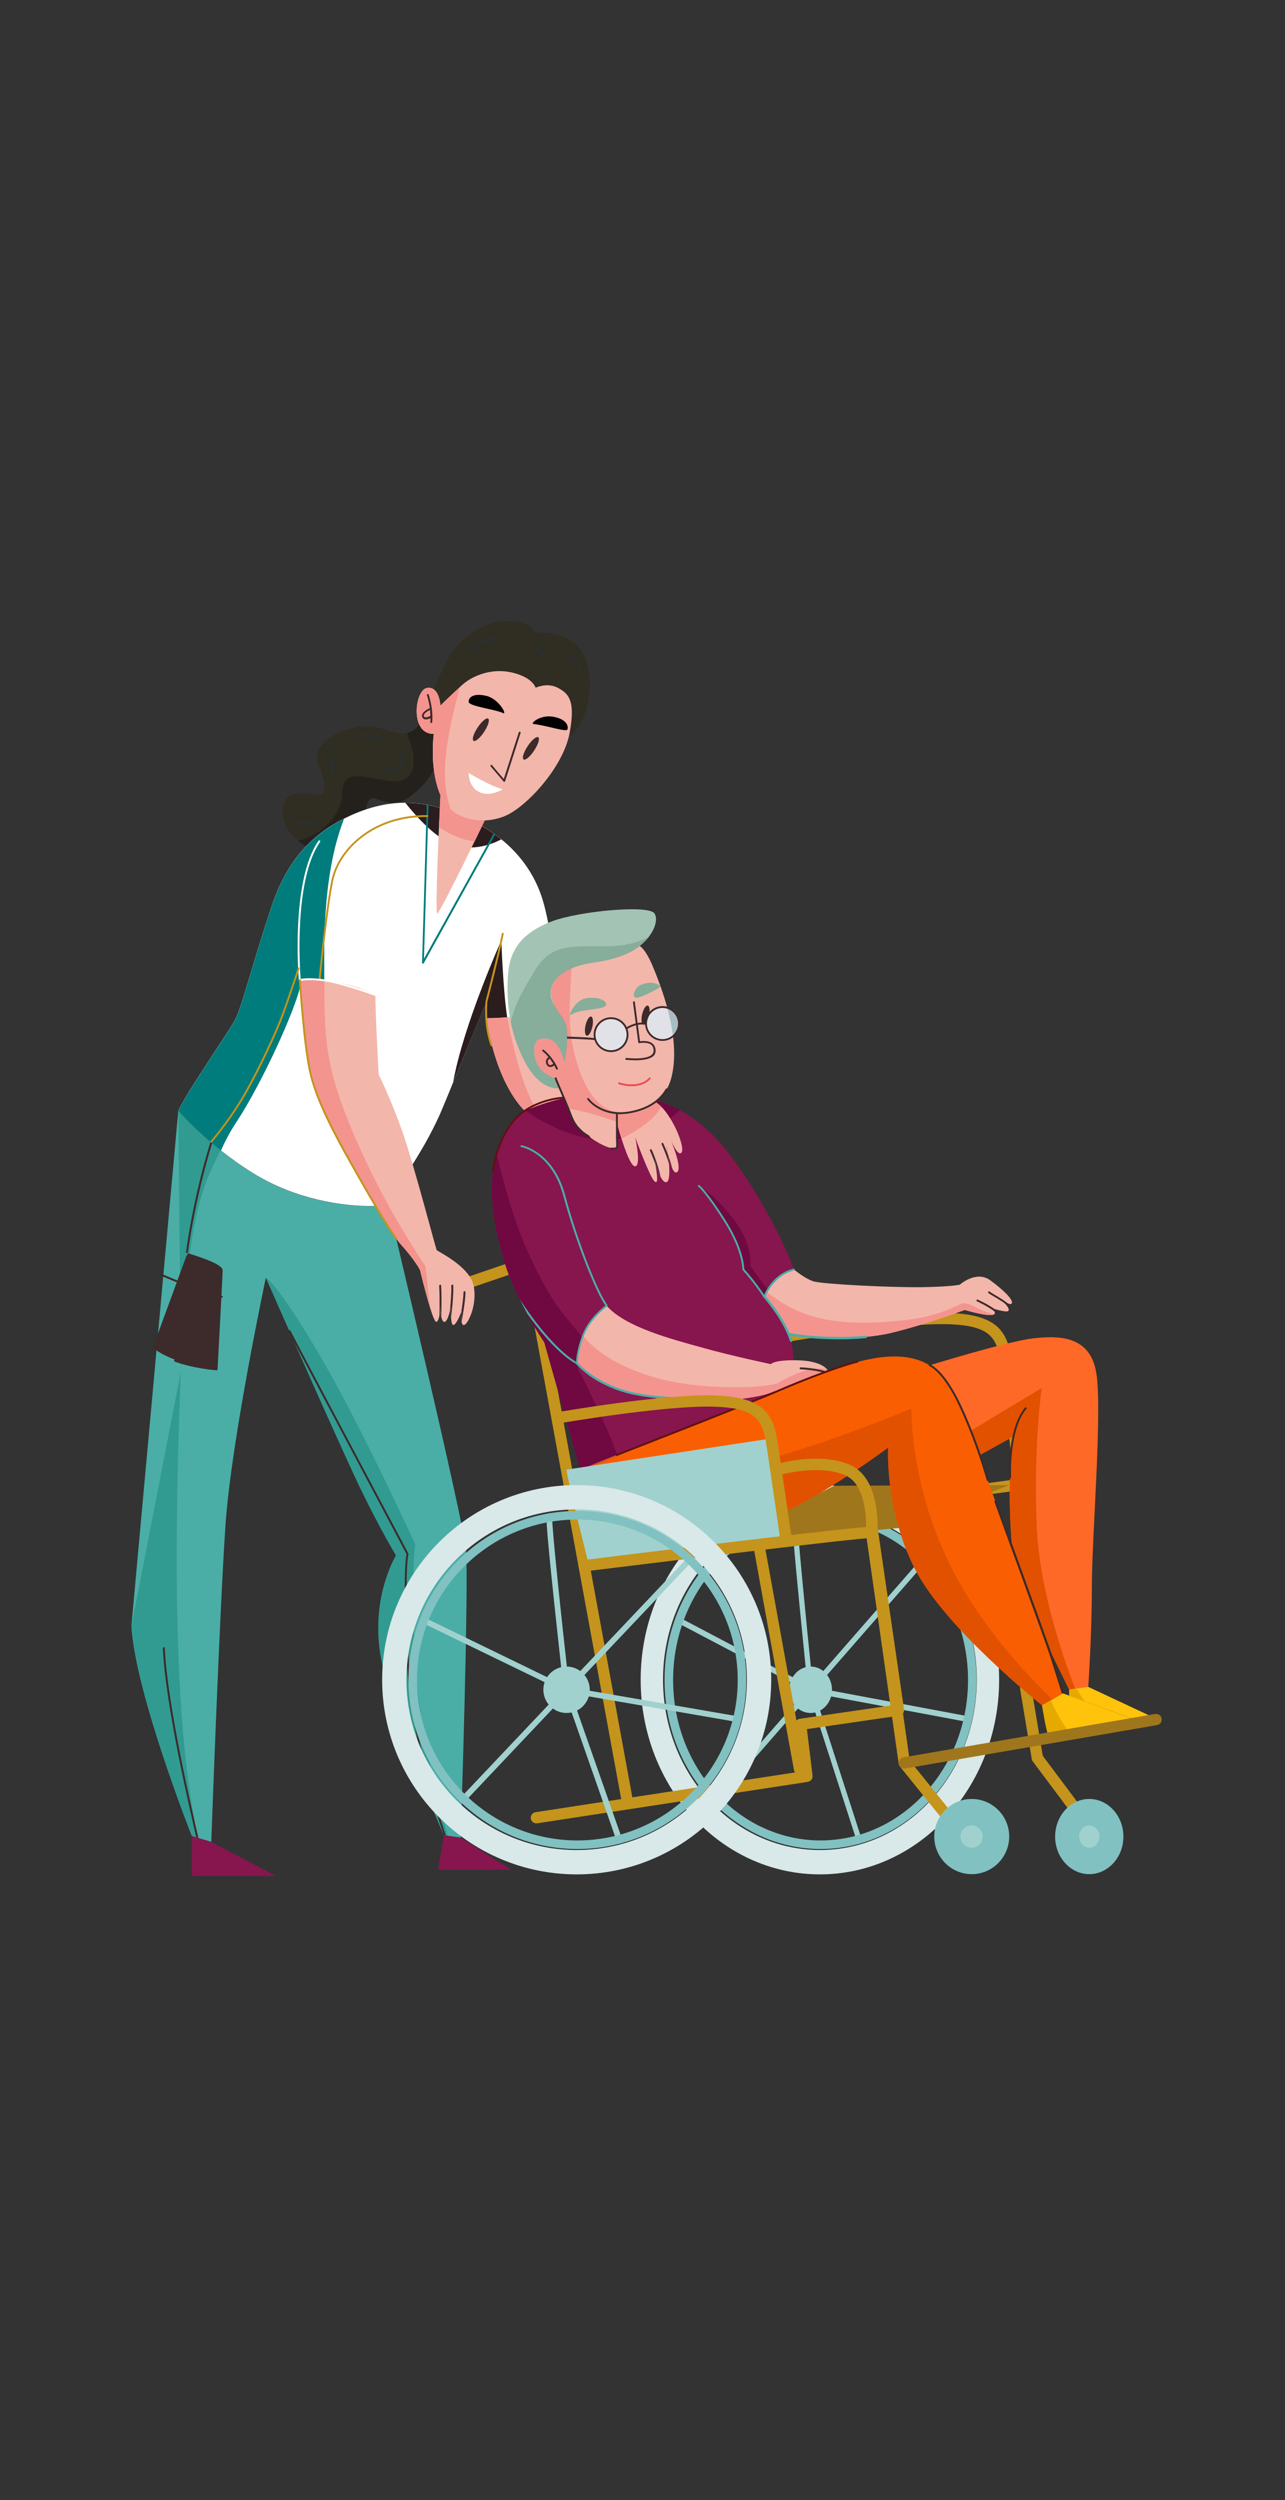 <?xml version="1.0" encoding="utf-8"?>
<!-- Generator: Adobe Illustrator 24.1.2, SVG Export Plug-In . SVG Version: 6.00 Build 0)  -->
<svg version="1.1" id="Lager_1" xmlns="http://www.w3.org/2000/svg" xmlns:xlink="http://www.w3.org/1999/xlink" x="0px" y="0px"
	 viewBox="0 0 288 560" style="enable-background:new 0 0 288 560;" xml:space="preserve">
<rect x="0" y="0" width="288" height="560" fill="#333333" stroke="none"/>
<style type="text/css">
	.st0{fill:none;}
	.st1{fill:#A1D1CE;}
	.st2{fill:#D9E8E8;}
	.st3{fill:#81C1C1;}
	.st4{fill:#C4941C;}
	.st5{fill:#9F761C;}
	.st6{fill:#F95F02;}
	.st7{fill:#87154E;}
	.st8{fill:#700841;}
	.st9{fill:#4AAEA7;}
	.st10{fill:#319B91;}
	.st11{fill:#302D22;}
	.st12{opacity:0.8;fill:#211F1C;enable-background:new    ;}
	.st13{fill:#FFFFFF;}
	.st14{fill:#2B1C1E;}
	.st15{fill:#007C7C;}
	.st16{fill:#FF6927;}
	.st17{fill:#E25100;}
	.st18{opacity:0.8;fill:#302D22;enable-background:new    ;}
	.st19{fill:#F3B6AB;}
	.st20{fill:#F4948E;}
	.st21{fill:#591712;}
	.st22{fill:#A3C4B5;}
	.st23{fill:#87AD9B;}
	.st24{fill:#3D2A2B;}
	.st25{fill:#EA4E4E;}
	.st26{fill:#601111;}
	.st27{opacity:0.71;fill:#D7F3FF;enable-background:new    ;}
	.st28{fill:#FEC30A;}
	.st29{fill:#E5A900;}
	.st30{fill:#263238;}
</style>
<polyline class="st0" points="29.37,139.08 260.37,139.08 260.37,420.22 29.37,420.22 "/>
<path class="st1" d="M181.68,379.14c-0.06,0-0.12,0-0.19-0.02c-0.21-0.08-0.37-0.29-0.39-0.54c-0.02-0.1-1.01-9.74-1.94-19.29
	c-1.92-19.68-1.73-19.85-1.36-20.16c0.25-0.23,0.62-0.17,0.83,0.1c0.12,0.19,0.17,0.41,0.08,0.62c-0.14,1.73,1.9,22.63,3.4,37.22
	l24.57-28.14c0.23-0.25,0.6-0.27,0.83-0.02c0.23,0.25,0.25,0.64,0.02,0.91l-25.44,29.13C181.99,379.07,181.85,379.14,181.68,379.14z
	"/>
<path class="st1" d="M192.63,412.97c-0.25,0-0.47-0.16-0.56-0.43l-10.93-33.84c-0.06-0.21-0.02-0.45,0.1-0.62
	c0.12-0.17,0.35-0.25,0.56-0.23l34.83,6.52c0.33,0.06,0.54,0.39,0.47,0.74c-0.06,0.35-0.35,0.58-0.68,0.52l-33.86-6.33l10.61,32.81
	c0.1,0.33-0.06,0.7-0.35,0.8C192.76,412.95,192.7,412.97,192.63,412.97z"/>
<path class="st1" d="M160.37,403.59c-0.14,0-0.29-0.06-0.41-0.19c-0.23-0.25-0.25-0.64-0.02-0.91l20.76-23.81l-28.78-15.14
	c-0.29-0.14-0.41-0.54-0.27-0.85c0.15-0.31,0.5-0.45,0.79-0.29l29.5,15.54c0.16,0.08,0.29,0.27,0.33,0.45
	c0.04,0.21-0.02,0.41-0.15,0.56L160.8,403.4C160.68,403.52,160.53,403.59,160.37,403.59z"/>
<path class="st1" d="M176.89,378.5c0-2.87,2.15-5.2,4.79-5.2c2.64,0,4.79,2.33,4.79,5.2c0,2.87-2.15,5.2-4.79,5.2
	C179.04,383.7,176.89,381.39,176.89,378.5z"/>
<path class="st2" d="M183.76,332.65c-22.18,0-40.17,19.52-40.17,43.6s17.99,43.6,40.17,43.6c22.2,0,40.17-19.52,40.17-43.6
	C223.96,352.17,205.96,332.65,183.76,332.65z M183.76,414.4c-19.42,0-35.16-17.08-35.16-38.15c0-21.07,15.74-38.15,35.16-38.15
	s35.16,17.08,35.16,38.15C218.92,397.33,203.18,414.4,183.76,414.4z"/>
<path class="st3" d="M183.91,414.17c-19.27,0-34.97-16.98-34.97-37.86c0-20.88,15.68-37.86,34.97-37.86
	c19.27,0,34.95,16.98,34.95,37.86C218.86,397.19,203.18,414.17,183.91,414.17z M183.91,340.37c-18.22,0-33.05,16.13-33.05,35.94
	c0,19.83,14.84,35.94,33.05,35.94c18.22,0,33.05-16.13,33.05-35.94C216.94,356.5,202.13,340.37,183.91,340.37z"/>
<path class="st4" d="M179.21,397.54c-0.6,0-1.13-0.43-1.26-1.05l-22.18-122.25l-14.07,4.81c-0.66,0.23-1.38-0.12-1.61-0.8
	c-0.23-0.66,0.12-1.38,0.78-1.61l15.47-5.28c0.35-0.12,0.74-0.08,1.05,0.1c0.31,0.19,0.54,0.52,0.6,0.87l22.45,123.71
	c0.12,0.7-0.33,1.36-1.03,1.49C179.37,397.52,179.29,397.54,179.21,397.54z"/>
<path class="st4" d="M228.44,332.8c-0.64,0-1.2-0.5-1.26-1.16c-0.02-0.21-1.94-19.72-2.83-25.79c-0.87-5.88-1.79-8.98-12.13-9.24
	c-11.02-0.27-34.44,3.74-34.66,3.78c-0.7,0.12-1.36-0.35-1.47-1.03c-0.12-0.7,0.35-1.36,1.03-1.46c0.97-0.16,23.91-4.11,35.18-3.82
	c12.07,0.31,13.6,4.73,14.59,11.41c0.89,6.13,2.76,25.11,2.85,25.92c0.06,0.7-0.43,1.32-1.13,1.4
	C228.52,332.8,228.48,332.8,228.44,332.8z"/>
<path class="st4" d="M169.24,341.83c-0.64,0-1.18-0.45-1.26-1.09c-0.1-0.7,0.39-1.34,1.09-1.44l64.46-8.73
	c0.7-0.1,1.34,0.39,1.42,1.09c0.1,0.7-0.39,1.34-1.09,1.42l-64.46,8.73C169.35,341.83,169.3,341.83,169.24,341.83z"/>
<path class="st5" d="M176.13,344.62l25.34-2.37l24.68-9.59l-39.16,0.14l-11.74,5.84L176.13,344.62z"/>
<path class="st4" d="M140.67,405.05c-0.6,0-1.14-0.43-1.26-1.05l-21.95-119.61l-14.07,4.81c-0.66,0.23-1.38-0.12-1.61-0.8
	c-0.23-0.66,0.12-1.38,0.8-1.61l15.47-5.28c0.35-0.12,0.74-0.08,1.05,0.1c0.31,0.19,0.54,0.49,0.6,0.87l22.2,121.07
	c0.12,0.68-0.33,1.36-1.03,1.49C140.81,405.05,140.73,405.05,140.67,405.05z"/>
<path class="st4" d="M196.64,341.79c-0.1-0.7-0.76-1.18-1.44-1.07c-0.7,0.1-1.18,0.74-1.07,1.44l5.8,39.82L179.25,385
	c-0.68,0.1-1.18,0.72-1.07,1.42l1.26,10.4l-59.4,9.1c-0.7,0.1-1.18,0.76-1.07,1.44c0.1,0.64,0.64,1.07,1.26,1.07
	c0.06,0,0.12,0,0.19-0.02l60.62-9.28c0.68-0.1,1.16-0.72,1.07-1.42l-1.26-10.4l20.69-3.01c0.7-0.1,1.18-0.74,1.07-1.44
	L196.64,341.79z"/>
<path class="st6" d="M238.22,379.3l-2.37,1.36l-2.29,1.32c0,0-21.75-17.23-28.53-30.64c-6.77-13.41-5.96-27.11-5.96-27.11
	s-14.24,10.73-25.67,15.54c-11.43,4.81-27.54,7.9-35.12,3.12c-1.03-0.66-1.92-1.36-2.7-2.12c-5.03-4.91-5.51-11.55-5.51-11.55
	s4.58-1.42,17.46-6.95c3.88-1.55,8.09-3.22,12.26-4.87c6.07-2.41,12.07-4.79,16.86-6.68c4.15-1.63,7.39-2.91,9.02-3.51
	c7.39-2.79,16.51-5.24,22.74-1.34c0.5,0.31,0.99,0.66,1.44,1.05c4.04,3.51,6.54,10.27,9.62,19.15c1.65,4.75,3.47,10.09,5.78,15.87
	c0.54,1.32,1.05,2.66,1.59,4.04c0.89,3.47,7.94,22.51,7.98,22.61C236.88,374.89,238.22,379.3,238.22,379.3z"/>
<path class="st7" d="M176.92,299.04c1.63,4.62,0.74,11.12,0.74,11.12l-1.03,0.49c-4.79,1.9-10.77,4.27-16.86,6.69
	c-3.18,1.16-7.26,2.72-12.26,4.87c-3.4,1.34-6.54,2.6-9.2,3.67c-4.99,1.98-8.27,3.3-8.27,3.3l-8.05-28.51c0,0-6.5-9.47-9.18-18.77
	c-2.27-7.9-3.63-16.11-1.51-23.42c0.37-1.3,0.87-2.58,1.51-3.84c1.4-2.83,3.09-4.66,4.89-5.92c3.4-2.37,7.16-2.56,10.05-3.01
	c10.87-1.69,18.65-0.23,24.61,2.97c7.04,3.78,11.53,9.94,15.5,16.16c7.39,11.45,10.07,19.54,10.07,19.54
	c-2.85,0.43-4.79,2.89-5.78,4.56c-0.45,0.74-0.72,1.32-0.78,1.51c-0.02,0.04-0.02,0.06-0.02,0.06s0.37,0.54,1.15,1.65
	c0.72,1.03,1.82,2.58,3.32,4.68C176.28,297.45,176.65,298.22,176.92,299.04z"/>
<path class="st8" d="M152.39,248.64c-2.37,2.31-6.62,5.38-13.1,6.44c-9.39,1.55-18.73-4.25-21.58-6.4c3.4-2.37,7.16-2.56,10.05-3.01
	C138.64,243.99,146.42,245.46,152.39,248.64z"/>
<path class="st8" d="M138.31,325.88c-4.99,1.98-8.27,3.3-8.27,3.3l-8.05-28.51c0,0-1.75-2.56-3.82-6.33
	c-0.56-1.01-1.13-2.11-1.69-3.26c-1.38-2.83-2.74-6.02-3.65-9.18c-2.27-7.9-3.63-16.11-1.51-23.42c1.32,5.67,3.8,15.08,7.26,22.59
	c5.26,11.39,7.78,13.27,11.76,18.28c0.04,0.06,0.1,0.12,0.14,0.18c0,0-0.35,0.99-0.78,2.56c-0.37,1.36-0.33,2.97-0.31,3.4
	c0,0.06,0,0.1,0,0.1l0.27,1.45c0,0,0.5,0.14,5.69,11.66C136.72,321.57,137.65,323.94,138.31,325.88z"/>
<path class="st8" d="M172.13,288.93c-0.45,0.74-0.72,1.32-0.78,1.51l-4.73-6.07c-1.28-8.52-9.18-17.93-9.18-17.93
	s1.69,0.17,6.54,6.11c4.85,5.94,4.19,11,4.19,11C169.57,285.61,171.08,287.57,172.13,288.93z"/>
<path class="st9" d="M39.96,248.84c0,0,2.68,3.11,7.22,6.99c0.12,0.08,0.23,0.19,0.35,0.29c0.62,0.52,1.26,1.03,1.94,1.57
	c2.19,1.75,4.68,3.55,7.45,5.24c10.17,6.23,22.04,7.74,29.09,7.12c0,0,0.29-0.37,0.8-1.03c0,0,16.86,70.71,17.6,77.85
	c0.74,7.16-1.16,64.76-1.16,64.76l-2.95-0.43l-0.37-0.06l-0.43-0.06c0,0-0.04-0.1-0.12-0.29c0,0,0-0.02-0.02-0.02
	c-1.38-3.14-12.4-28.72-14.17-40.73c-1.88-12.79,3.59-21.64,3.59-21.64s-3.38-5.47-8.11-15.25c-2.7-5.65-9.31-20.39-14.4-31.86
	v-0.02c-0.5-1.13-0.99-2.23-1.46-3.28c-2.95-6.66-5.14-11.62-5.22-11.82c0,0-7.72,36.25-9.04,55.27c-1.32,19-3.2,71.16-3.2,71.16
	l-2.87-0.87l-0.04-0.02L44,411.59l-0.99-0.31c0,0-12.63-31.82-13.56-47.06"/>
<path class="st10" d="M40.54,307.19c-1.4,35.14-1.98,78.71,3.9,104.5l-1.42-0.43c0,0-12.63-31.82-13.56-47.06"/>
<path class="st10" d="M39.96,248.82c0,0,3.61,4.19,9.49,8.85c-4.13,8.15-7.55,15.02-8.91,49.52"/>
<path class="st10" d="M100.33,411.2l-0.83-0.12c0,0-12.42-28.25-14.32-41.04c-1.88-12.79,3.59-21.64,3.59-21.64
	s-3.38-5.47-8.11-15.25c-4.66-9.72-20.84-46.4-21.09-46.98c0.16,0.08,2.74,1.55,11.86,17c9.41,15.97,21.64,42.77,21.64,42.77
	s-1.05,6.93,0,26.7C93.79,385.61,97.63,401.44,100.33,411.2z"/>
<path class="st11" d="M97.25,172.36c-1.07,2.23-2.66,3.84-4.89,5.72c-3.67,3.12-6.6,1.22-8.38,0.74c-1.79-0.47-2.17,2.35-2.17,5.47
	c0,3.12-5.26,6.87-9.7,6.4c-1.86-0.21-3.78-1.09-5.36-2.41c-2.21-1.84-3.73-4.48-3.4-7.1c0.56-4.52,5.08-3.57,7.7-3.12
	c2.6,0.47,1.71-3.67,0.39-6.6c-1.32-2.91,0.66-5.84,5.26-7.63c4.62-1.79,7.26-1.22,11.31,0.1c1.28,0.41,2.37,0.43,3.28,0.21
	c1.26-0.31,2.15-1.09,2.66-1.9c0.58,1.26,1.63,2.17,3.26,2.1C97.21,164.37,96.72,168.11,97.25,172.36z"/>
<path class="st12" d="M97.25,172.36c-1.07,2.23-2.66,3.84-4.89,5.72c-3.67,3.12-6.6,1.22-8.38,0.74c-1.8-0.47-2.17,2.35-2.17,5.47
	s-5.26,6.87-9.7,6.4c-1.86-0.21-3.78-1.09-5.36-2.41c5.08-0.76,9.92-6.07,9.92-10.21c0-5.8,3.82-4.23,10.13-3.18
	c6.31,1.05,6.83-4.17,4.99-8.91c-0.23-0.58-0.39-1.18-0.5-1.82c1.26-0.31,2.15-1.09,2.66-1.9c0.58,1.26,1.63,2.17,3.26,2.1
	C97.21,164.37,96.72,168.11,97.25,172.36z"/>
<path class="st13" d="M39.96,248.8c2.27-4.81,11.43-17.78,12.85-20.61c1.4-2.83,4.09-13.29,8.05-25.15
	c3.53-10.54,9.26-16.2,16.26-19.68c0.87-0.43,1.75-0.85,2.66-1.22c4.11-1.69,7.8-2.33,11.06-2.33c1.71,0,3.32,0.17,4.79,0.43
	c0.14,0.02,0.29,0.04,0.41,0.08c1.16,0.23,2.21,0.52,3.22,0.83c3.71,1.18,7.72,2.95,11.37,5.55c0.12,0.08,0.23,0.17,0.35,0.25
	c0.45,0.33,0.91,0.68,1.36,1.03c4.35,3.53,7.98,8.36,9.66,14.92c3.26,12.75,2.13,23.89,2.13,23.89c-2.6,0.8-7.04,1.11-10.42,1.22
	c-2.19,0.06-3.94,0.06-4.5,0.04c-0.12,0-0.19,0-0.19,0v-3.67c0,0-0.08,0.19-0.23,0.56c-0.85,2.06-3.96,9.53-7.2,17.43
	c-0.76,1.88-1.55,3.78-2.31,5.61c-3.69,9.04-10.21,18.01-12.48,21c-0.52,0.66-0.8,1.03-0.8,1.03c-0.5,0.04-1.01,0.08-1.57,0.1
	c-0.17,0-0.31,0.02-0.47,0.02c-7.16,0.19-17.81-1.57-27.05-7.24c-2.74-1.67-5.22-3.47-7.41-5.2c-0.74-0.6-1.46-1.18-2.13-1.73
	c-0.1-0.1-0.21-0.19-0.31-0.27C42.6,251.88,39.96,248.8,39.96,248.8"/>
<path class="st14" d="M112.34,188.02c-2.13,1.11-6.27,2.68-10.52,1.22c-4.09-1.4-8.48-6.27-10.98-9.41c3.24,0,6.05,0.6,8.42,1.34
	C103.57,182.55,108.27,184.72,112.34,188.02z"/>
<path class="st15" d="M39.96,248.84c2.27-4.81,11.43-17.79,12.85-20.61c1.4-2.83,4.09-13.29,8.05-25.15
	c3.53-10.54,9.26-16.2,16.26-19.68c-5.28,13.37-4.35,31.26-4.44,36.25c0,0-0.7-0.1-2.08-0.1c-2.13,0-3.38,0-3.38,0l0.08,1.32
	c-1.13,5.39-8.65,21.89-14.3,30.45c-1.55,2.35-2.66,4.52-3.49,6.42C43.59,253.05,39.96,248.84,39.96,248.84"/>
<path class="st14" d="M113.7,228.03c-2.66,0.08-4.68,0.04-4.68,0.04v-3.67c0,0-3.61,8.71-7.45,17.99
	c2.23-12.67,10.79-31.77,10.79-31.77S112.77,222.25,113.7,228.03z"/>
<path class="st16" d="M244.71,355.43c0,11.31-0.85,23.03-0.85,23.03h-4.23l-4.85-9.92c-2.1-6.4-4.95-14.75-7.99-22.61
	c0,0,0,0,0-0.02c0,0-1.32-14.2,0.45-24.22l-7.82,4.33c-0.66-1.92-1.3-3.73-1.94-5.45c-2.29-6.21-4.52-10.96-7.68-13.7
	c-0.47-0.39-0.95-0.74-1.44-1.05c0,0,17.27-5.32,23.07-6.02c5.8-0.68,12.85-0.68,14.26,7.63
	C247.11,315.75,244.71,344.14,244.71,355.43z"/>
<path class="st17" d="M241.06,378.46h-1.45l-4.85-9.92c-2.11-6.4-4.95-14.75-7.99-22.61c0,0,0,0,0-0.02c0,0-1.32-14.2,0.45-24.22
	l-7.82,4.33c-0.66-1.92-1.3-3.73-1.94-5.45c4.48-2.77,16.03-9.66,16.03-9.66s-1.88,12.42-1.13,31.07
	C232.99,356.34,238.55,372.02,241.06,378.46z"/>
<path class="st11" d="M131.69,157.75c-0.33,1.51-0.76,2.7-1.24,3.69c-1.03,2.1-2.25,3.14-2.99,3.59c0.06-0.27,0.12-0.52,0.17-0.78
	c1.4-7.49-0.29-8.95-2.68-10.19c-2.39-1.24-4.95,0-4.95,0s-0.56-2.23-5.08-3.36c-4.5-1.13-8.87,0.56-11.27,2.68
	c-2.39,2.13-4.95,4.66-4.95,4.66s-0.1-2.68-1.51-3.65c0.83-1.88,1.82-4.02,2.95-6.25c1.57-3.05,3.69-5.2,5.92-6.62
	c3.01-1.94,6.21-2.58,8.48-2.41c4.85,0.37,5.36,2.64,5.36,2.64s4.81-0.56,8.23,1.8C131.59,145.89,133.11,151.25,131.69,157.75z"/>
<path class="st18" d="M130.47,161.42c-1.03,2.1-2.25,3.14-2.99,3.59c0.06-0.27,0.12-0.52,0.17-0.78c1.4-7.49-0.29-8.95-2.68-10.19
	s-4.95,0-4.95,0s-0.56-2.23-5.08-3.36c-4.52-1.11-8.89,0.58-11.29,2.7c-2.39,2.13-4.95,4.66-4.95,4.66s-0.1-2.68-1.51-3.65
	c0.83-1.88,1.82-4.02,2.95-6.25c1.57-3.05,3.69-5.2,5.92-6.62c-1.13,2.6-2.29,6.15-2.58,9.31c0,0,5.8-3.53,10.27-3.38
	c4.48,0.14,7.94,3.53,7.94,3.53c3.82-1.84,6.91,0.29,8.46,6.73C130.47,158.87,130.53,160.14,130.47,161.42z"/>
<path class="st4" d="M245.04,411.82c-0.39,0-0.76-0.17-1.03-0.52l-12.54-16.75c-0.12-0.17-0.21-0.35-0.23-0.56l-2.6-15.6
	c-0.12-0.7,0.35-1.34,1.05-1.46c0.7-0.12,1.36,0.35,1.46,1.05l2.56,15.31l12.36,16.51c0.43,0.56,0.31,1.36-0.25,1.77
	C245.58,411.74,245.31,411.82,245.04,411.82z"/>
<path class="st19" d="M226.79,291.9c-0.29,0.74-2.35-0.85-2.17-0.56c0.19,0.29,1.78,1.59,1.4,2.27c-0.29,0.49-3.24-0.41-4.64-0.87
	c-0.25-0.1-0.47-0.16-0.62-0.21c0.12,0.04,0.35,0.12,0.62,0.21c0.78,0.31,1.84,0.87,1.53,1.53c-0.02,0.06-0.06,0.1-0.12,0.14
	c-1.01,0.68-6.56-0.99-6.56-0.99s-9.04,3.38-16.67,5.18c-6.73,1.59-18.43,1.46-22.63,0.45c-0.29-0.83-0.66-1.57-1.11-2.23
	c-1.51-2.1-2.6-3.63-3.32-4.68c-0.37-0.58-0.74-1.14-1.15-1.65c0,0,0.17-0.43,0.52-1.05c0.89-1.63,2.91-4.6,6.07-5.08
	c0,0,2.35,1.98,4.33,2.64c1.98,0.66,17.78,1.42,24.37,1.32c6.6-0.1,8.48-0.56,8.48-0.56s3.67-3.3,6.87-0.95
	C225.18,289.16,227.05,291.14,226.79,291.9z"/>
<path class="st20" d="M222.78,294.4c-1.01,0.68-6.56-0.99-6.56-0.99s-9.04,3.38-16.67,5.18c-6.73,1.59-18.43,1.46-22.63,0.45
	c-0.29-0.82-0.66-1.57-1.11-2.23c-1.51-2.1-2.6-3.63-3.32-4.68c-0.37-0.58-0.74-1.13-1.15-1.65c0,0,0.17-0.43,0.52-1.05
	c3.07,2.31,6.48,4.62,12.3,5.94c6.68,1.51,15.54,0.85,21.09,0c5.55-0.85,10.07-3.3,10.07-3.3s0.74-0.62,3.12,0.64
	C220.08,293.62,221.9,294.15,222.78,294.4z"/>
<path class="st19" d="M128.16,245.73c-3.16,0.39-6.31,1.44-8.34,2.21c-1.36,0.52-2.21,0.91-2.21,0.91
	c-6.91-7.06-8.6-20.76-8.6-20.76c1.32,0,2.95-0.08,4.66-0.21c4.93-0.37,10.44-1.05,10.44-1.05L128.16,245.73z"/>
<path class="st20" d="M119.83,247.91c-1.36,0.52-2.21,0.91-2.21,0.91c-6.91-7.06-8.6-20.76-8.6-20.76c1.32,0,2.95-0.08,4.66-0.21
	C114.52,232.42,116.65,242.32,119.83,247.91z"/>
<path class="st19" d="M127.65,164.25c-0.04,0.27-0.1,0.52-0.17,0.78c-1.79,7.32-9.47,15.68-14.24,17.72c-1.4,0.6-2.99,0.95-4.6,1.03
	c-2.74,0.12-5.53-0.6-7.59-2.41c-0.97-0.85-1.77-1.92-2.35-3.28c-0.78-1.84-1.22-3.84-1.46-5.72c-0.54-4.25-0.02-7.98-0.02-7.98
	c-1.63,0.04-2.68-0.85-3.26-2.1c-1.34-2.93-0.19-7.9,1.77-8.19c0.6-0.08,1.09,0.04,1.46,0.31c1.4,0.95,1.51,3.65,1.51,3.65
	s2.15-2.13,4.35-4.13c0.19-0.21,0.39-0.39,0.6-0.56c2.39-2.13,6.77-3.82,11.31-2.68c4.52,1.13,5.08,3.36,5.08,3.36s2.54-1.24,4.95,0
	C127.36,155.3,129.07,156.76,127.65,164.25z"/>
<path class="st20" d="M101.05,181.35c-0.97-0.85-1.77-1.92-2.35-3.28c-0.78-1.84-1.22-3.84-1.46-5.72
	c-0.54-4.25-0.02-7.98-0.02-7.98c-1.63,0.04-2.68-0.85-3.26-2.1c-1.34-2.93-0.19-7.9,1.77-8.19c0.6-0.08,1.09,0.04,1.46,0.31
	c1.4,0.95,1.51,3.65,1.51,3.65s2.15-2.13,4.35-4.13C100.93,162.25,97.96,173.25,101.05,181.35z"/>
<path class="st19" d="M221.4,292.71c-0.41-0.17-0.74-0.25-0.74-0.25S220.94,292.56,221.4,292.71z"/>
<path class="st19" d="M150.53,241.15c-0.66,2.7-2.02,4.5-3.63,5.72c-1.38,1.05-2.95,1.67-4.35,2.02c-0.08,0.02-0.16,0.04-0.27,0.06
	c-0.45,0.1-0.89,0.19-1.3,0.25c-0.08,0.02-0.17,0.02-0.25,0.02c-0.02,0-0.04,0-0.06,0c-1.4,0.16-2.37,0.1-2.37,0.1v7.63
	c-1.18,1.38-8.36-2.83-10.11-6.68c-0.29-0.62-0.58-1.28-0.85-1.94c-0.72-1.65-1.4-3.34-1.9-4.6l-0.87-2.21c0,0-4.04-0.93-4.7-4.99
	c-0.47-2.95,0.37-4.33,3.01-3.86c0.12,0.02,0.23,0.06,0.33,0.08c1.75,1.63,3.3,5.03,3.3,5.03s0.68-2.93,0.62-6.02
	c-0.1-3.76-1.42-3.53-3.12-7.1c-0.04-0.08-0.06-0.14-0.08-0.21c-0.17-0.5-0.33-1.05-0.47-1.71c-0.23-2.58,1.75-4.54,4.62-5.84
	c0.04-0.02,0.08-0.04,0.12-0.06c3.61-1.61,6.93-0.95,12.19-3.2c1.13-0.5,2.12-1.09,2.99-1.77c0.91,0.66,1.92,2.17,2.93,4.6
	C148.07,220.72,152.69,232.21,150.53,241.15z"/>
<path class="st19" d="M185.64,307.15c0,0-0.08,0.04-0.27,0.12c-0.15,0.06-0.33,0.14-0.58,0.25c-0.95,0.39-2.74,1.09-5.53,2.1
	c-4.52,1.61-6.58,2.33-7.35,2.62c-0.74,0.29-11.02,2.83-24.47,0.95c-13.45-1.88-16.46-5.92-18.18-7.82c0,0,0.14-3.1,1.4-6.23
	c0.14-0.37,0.31-0.74,0.5-1.11c1.69-3.49,4.81-5.55,4.81-5.55c4.15,4.81,14.77,7.53,21.52,9.41c6.73,1.88,15.29,3.67,15.29,3.67
	s0.66-1.03,6.31-0.85c4.08,0.14,5.71,1.36,6.29,2.02C185.56,306.96,185.64,307.15,185.64,307.15z"/>
<path d="M112.77,159.73c0.95,0.45-0.95-3.2-3.78-3.86c-2.83-0.66-3.96,0.29-3.96,1.32C105.05,158.23,111,158.87,112.77,159.73z"/>
<path d="M119.54,162.17c-0.74-0.08,1.51-2.17,4.52-1.61c3.01,0.56,3.38,2.17,3.12,2.83C126.9,164.04,122.74,162.54,119.54,162.17z"
	/>
<path class="st19" d="M150.32,255.28c-0.12-0.33-0.23-0.52-0.23-0.52S150.18,254.97,150.32,255.28z"/>
<path class="st19" d="M149.39,256.72c0,0.12,0.12,0.87,0.31,1.75C149.56,257.36,149.39,256.6,149.39,256.72z"/>
<path class="st21" d="M125.42,243.75l-0.87-2.21C124.53,241.54,124.88,242.43,125.42,243.75z"/>
<path class="st22" d="M145.39,209.87c-0.54,0.7-1.22,1.4-2.04,2.02c-0.87,0.66-1.86,1.28-2.99,1.77c-5.26,2.25-8.58,1.59-12.19,3.2
	c-2.93,1.3-4.97,3.28-4.75,5.9c0.04,0.54,0.21,1.11,0.47,1.71c0.02,0.06,0.04,0.14,0.08,0.21c1.69,3.57,3.01,3.34,3.12,7.1
	c0.08,3.12-0.62,6.02-0.62,6.02s-0.91-4.25-3.3-5.03c-0.1-0.04-0.21-0.08-0.33-0.08c-2.64-0.47-3.49,0.91-3.01,3.86
	c0.66,4.04,4.7,4.99,4.7,4.99s0.35,0.91,0.87,2.21v0.02c-0.04-0.08-4.17,0.87-7.76-5.94c-1.57-2.97-2.56-5.98-3.16-8.93
	c-0.78-3.82-0.87-7.53-0.6-10.87c0.47-5.94,3.86-9.41,9.88-11.68c6.02-2.25,21.83-3.78,22.96-1.69
	C147.41,205.82,146.92,207.89,145.39,209.87z"/>
<path class="st23" d="M128.16,227.22c-1.22,0.95,0.52-2.89,2.79-3.51c2.25-0.62,4.99,0.12,4.89,1.34
	C135.75,226.27,129.71,226,128.16,227.22z"/>
<path class="st23" d="M142.62,223.49c-1.09,0-0.47-2.29,1.07-2.91c2.72-1.11,4.27,0.21,4.33,0.39
	C148.11,221.15,143.84,223.49,142.62,223.49z"/>
<path class="st7" d="M43.01,411.26v8.95h18.84l-14.5-7.63L43.01,411.26z"/>
<path class="st7" d="M99.5,411.08l-1.32,7.72h16.38l-11.31-7.16L99.5,411.08z"/>
<path class="st16" d="M234.79,368.53c-2.1-6.4-4.95-14.75-7.99-22.61C227.69,349.38,234.75,368.43,234.79,368.53z"/>
<path class="st16" d="M147.51,322.21c-9.74,3.88-17.48,6.97-17.48,6.97S134.64,327.76,147.51,322.21z"/>
<path class="st19" d="M103.92,296.81c-0.27-0.02-0.41-0.35-0.47-0.82c0,0,0,0,0-0.02c-0.12-0.95,0.08-2.39,0.08-2.39
	s-0.06,0.14-0.17,0.39c-0.37,0.91-1.3,3.03-1.82,2.81c-0.27-0.12-0.39-0.83-0.45-1.63c-0.08-1.16-0.02-2.52-0.02-2.52
	s-0.1,0.54-0.27,1.2c-0.27,1.03-0.72,2.33-1.24,2.27c-0.33-0.04-0.54-0.6-0.68-1.26c-0.21-1.01-0.23-2.25-0.23-2.25
	s0,1.26-0.21,2.27v0.02c-0.12,0.6-0.33,1.11-0.64,1.22c-0.29,0.08-0.83-1.3-1.4-3.14c-1.07-3.42-2.27-8.46-2.27-8.46
	s-0.99-2.08-4.37-5.84c-3.38-3.76-16.24-26.33-19.21-34.79c-2.97-8.48-2.83-19.91-3.38-24.35c0,0,2.02-0.27,5.49,0.1
	c0.91,0.1,1.9,0.23,2.99,0.43c5.26,0.95,8.48,2.83,8.48,2.83c0,4.52,0.74,17.78,0.74,17.78s2.93,5.92,5.47,13.27
	c2.54,7.35,7.35,25.79,7.53,26.08s7.45,3.67,8.29,8.01C107.04,292.36,104.77,296.88,103.92,296.81z"/>
<path class="st19" d="M108.64,183.77c-0.45,0.93-1.28,2.64-2.27,4.68c-3.14,6.44-8.01,16.26-8.38,16.18
	c-0.37-0.08,0.04-11.51,0.39-19.35c0.17-4.09,0.33-7.2,0.33-7.2C100.52,182.32,104.64,183.95,108.64,183.77z"/>
<path class="st20" d="M108.65,183.77c-0.45,0.93-1.28,2.64-2.27,4.68c-3.18-0.25-6.33-2.06-7.98-3.18c0.17-4.09,0.33-7.2,0.33-7.2
	C100.52,182.32,104.64,183.95,108.65,183.77z"/>
<path class="st20" d="M96.45,292.98c-1.07-3.43-2.27-8.46-2.27-8.46s-0.99-2.08-4.37-5.84c-3.38-3.76-16.24-26.33-19.21-34.79
	c-2.97-8.48-2.83-19.91-3.38-24.35c0,0,2.02-0.27,5.49,0.1c-0.08,10.36,0.25,16.98,3.28,25.93c3.24,9.59,9.18,21.42,13.27,28.29
	c4.09,6.87,5.8,9.39,6.07,9.7C95.48,283.73,95.83,288.77,96.45,292.98z"/>
<path class="st20" d="M140.66,249.24c-1.4,0.16-2.37,0.1-2.37,0.1v1.98c-3.05-1.09-7.39-2.52-10.96-2.97
	c-0.72-1.65-1.4-3.34-1.9-4.6l-0.87-2.21c0,0-4.04-0.93-4.7-4.99c-0.47-2.95,0.37-4.33,3.01-3.86c0.12,0.02,0.23,0.06,0.33,0.08
	c2.56,1.01,3.3,5.03,3.3,5.03s0.68-2.93,0.62-6.02c-0.1-3.76-1.42-3.53-3.12-7.1c-0.04-0.08-0.06-0.14-0.08-0.21
	c-0.17-0.5-0.33-1.05-0.47-1.71c-0.23-2.58,1.75-4.54,4.62-5.84c-0.41,8.79-1.03,13.82,1.32,21.42
	C131.52,245.36,135.2,249.73,140.66,249.24z"/>
<path class="st20" d="M142.54,248.91c-0.08,0.02-0.17,0.04-0.27,0.06C142.38,248.95,142.46,248.93,142.54,248.91z"/>
<path class="st19" d="M152.77,258.13c-0.64,0.93-1.82-1.4-2.37-2.66c0.7,1.77,2.41,6.25,1.38,7.06c-0.41,0.33-0.82-0.14-1.15-0.93
	v-0.02c-0.35-0.76-0.66-1.86-0.87-2.83c0,0,0,0,0-0.02c-0.02-0.08-0.04-0.17-0.06-0.25c-0.14-1.11-0.31-1.9-0.31-1.75
	s0.12,0.87,0.31,1.75c0,0.04,0.02,0.1,0.02,0.14v0.02c0.08,0.6,0.17,1.3,0.21,2c0,0,0,0,0,0.02c0.17,1.94,0.14,3.9-0.54,4.13
	c-0.47,0.15-0.95-0.43-1.36-1.24c-0.72-1.4-1.28-3.51-1.42-4.11c0.1,0.5,0.18,0.97,0.29,1.45c0.47,2.68,0.64,4.68-0.31,3.61
	c-1.13-1.28-4.23-9.74-4.23-9.74s1.42,6.35,0,6.5c-0.91,0.08-2.23-3.55-3.05-6.17c-0.45-1.46-0.76-2.6-0.76-2.6
	c-0.12-0.41-0.21-0.82-0.25-1.24v-1.92c0,0,4.91,0.37,8.62-2.48c0.43,0.27,0.89,0.64,1.3,1.05
	C151.16,250.91,153.52,257.03,152.77,258.13z"/>
<path class="st20" d="M148.19,247.94c-1.82,3.2-5.49,5.32-8.91,7.16c-0.45-1.46-0.76-2.6-0.76-2.6c-0.12-0.41-0.21-0.82-0.25-1.24
	v-1.92c0,0,4.91,0.37,8.62-2.48C147.33,247.15,147.78,247.5,148.19,247.94z"/>
<path class="st20" d="M185.64,307.15c0,0-1.88,0.85-6.4,2.46c-4.52,1.61-6.58,2.33-7.35,2.62c-0.74,0.29-11.02,2.83-24.47,0.95
	c-13.45-1.88-16.46-5.92-18.18-7.82c0,0,0.14-3.09,1.4-6.23c2.66,3.47,8.17,7.26,16.88,9.62c9.41,2.54,22.3,2.35,26.72,1.13
	c0,0,6.54-4.27,11.1-3.16C185.56,306.96,185.64,307.15,185.64,307.15z"/>
<path class="st17" d="M235.84,380.66l-2.29,1.32c0,0-21.75-17.23-28.54-30.64c-6.77-13.41-5.96-27.11-5.96-27.11
	s-14.24,10.73-25.67,15.54c-11.43,4.81-27.54,7.9-35.12,3.12c-1.03-0.66-1.92-1.36-2.7-2.12c-0.1-1.75-0.17-2.77-0.17-2.77
	s40.73-11.9,52.78-16.3c12.05-4.37,16.11-6.23,16.11-6.23s-0.47,16.69,8.75,35.24C220.08,364.9,231.06,376,235.84,380.66z"/>
<path class="st1" d="M176.13,344.62l-18.71,2.89l-25.23,3.9c0,0-5.39-21.46-5.2-22.22l14.22-2.17l31.65-4.81L176.13,344.62z"/>
<path class="st24" d="M108.5,163.94c-0.91,1.38-1.96,2.27-2.37,2c-0.41-0.27,0-1.59,0.91-2.97c0.91-1.38,1.96-2.27,2.37-2
	C109.82,161.24,109.41,162.56,108.5,163.94z"/>
<path class="st24" d="M119.72,168.11c-0.91,1.38-1.96,2.27-2.37,2c-0.41-0.27,0-1.59,0.91-2.97c0.91-1.38,1.96-2.27,2.37-2
	C121.04,165.41,120.63,166.73,119.72,168.11z"/>
<path class="st24" d="M132.76,230.01c-0.27,1.18-0.82,2.06-1.24,1.98c-0.43-0.1-0.56-1.13-0.29-2.31c0.27-1.18,0.82-2.06,1.24-1.98
	C132.89,227.78,133.03,228.83,132.76,230.01z"/>
<path class="st24" d="M145.45,227.55c-0.27,1.2-0.83,2.06-1.24,1.98c-0.43-0.1-0.56-1.13-0.29-2.31c0.27-1.18,0.82-2.06,1.24-1.98
	C145.6,225.32,145.72,226.35,145.45,227.55z"/>
<path class="st24" d="M113.02,175.12c-0.06,0-0.12-0.02-0.17-0.08c0,0-1.75-2.04-2.89-3.38c-0.08-0.08-0.06-0.23,0.02-0.29
	c0.08-0.08,0.23-0.06,0.29,0.02c0.87,1.03,2.1,2.5,2.64,3.09l3.36-10.44c0.04-0.1,0.14-0.17,0.27-0.14c0.1,0.04,0.17,0.14,0.14,0.27
	l-3.47,10.81c-0.02,0.08-0.08,0.12-0.17,0.14C113.06,175.1,113.04,175.12,113.02,175.12z"/>
<path class="st24" d="M96.08,155.59c-0.04-0.1-0.17-0.17-0.27-0.12c-0.1,0.04-0.17,0.16-0.12,0.27c0,0.02,0.41,1.24,0.64,2.85
	c-0.5,0.25-2,1.01-1.71,1.98c0.08,0.25,0.23,0.41,0.45,0.52c0.1,0.04,0.23,0.06,0.37,0.06c0.37,0,0.78-0.14,1.05-0.29
	c0,0.29-0.02,0.58-0.04,0.87c-0.02,0.12,0.08,0.23,0.19,0.23h0.02c0.1,0,0.21-0.08,0.21-0.19
	C97.15,158.74,96.12,155.71,96.08,155.59z M95.21,160.64c-0.1-0.04-0.17-0.1-0.21-0.23c-0.08-0.27,0.1-0.74,1.36-1.4
	c0.04,0.43,0.08,0.89,0.1,1.34C96.12,160.54,95.52,160.76,95.21,160.64z"/>
<path class="st13" d="M105.05,173.14c0,0,4.72,2.89,7.63,3.67c0,0-2.97,1.84-5.36,0.56C104.91,176.09,105.05,173.14,105.05,173.14z"
	/>
<path class="st15" d="M110.97,186.97l-15.99,28.78c-0.04,0.06-0.1,0.1-0.19,0.1c-0.02,0-0.04,0-0.06-0.02
	c-0.08-0.02-0.17-0.1-0.14-0.21l0.97-32.62l0.02-0.43l0.06-2.31c0.14,0.02,0.29,0.04,0.41,0.08l-0.08,2.43v0.04l-0.95,31.94
	l15.6-28.04C110.75,186.8,110.87,186.88,110.97,186.97z"/>
<path class="st24" d="M142.42,237.5c-0.64,0-1.32-0.04-2.08-0.1c-0.12-0.02-0.21-0.1-0.19-0.23c0.02-0.12,0.12-0.21,0.23-0.19
	c3.98,0.35,5.38-0.29,5.86-0.89c0.29-0.37,0.33-0.85,0.15-1.44c-0.49-1.49-3.05-0.99-3.1-0.99c-0.06,0.02-0.12,0-0.16-0.04
	c-0.04-0.04-0.08-0.08-0.08-0.14l-1.18-8.95c-0.02-0.12,0.06-0.23,0.19-0.23c0.12-0.02,0.23,0.06,0.23,0.19l1.15,8.75
	c0.7-0.1,2.83-0.25,3.36,1.32c0.25,0.72,0.17,1.34-0.21,1.84C145.97,237.1,144.56,237.5,142.42,237.5z"/>
<path class="st24" d="M140.36,230.6c-0.06,0-0.12-0.02-0.16-0.08c-0.06-0.1-0.04-0.23,0.04-0.29c0.08-0.06,1.98-1.42,4.48-1.16
	c0.12,0.02,0.21,0.12,0.19,0.23c-0.02,0.12-0.12,0.21-0.23,0.19c-2.33-0.25-4.17,1.05-4.19,1.07
	C140.44,230.6,140.4,230.6,140.36,230.6z"/>
<path class="st24" d="M133.3,232.98c-0.04,0-0.06,0-0.1-0.02c-0.45-0.12-6.09-0.33-9.78-0.45c-0.12,0-0.21-0.1-0.21-0.23
	c0-0.12,0.08-0.21,0.23-0.21c4.39,0.12,9.72,0.33,9.99,0.52c0.1,0.06,0.12,0.19,0.06,0.29C133.42,232.96,133.36,232.98,133.3,232.98
	z"/>
<path class="st24" d="M124.82,239.58c-0.08,0-0.17-0.04-0.19-0.12c-1.24-2.66-3.01-3.98-3.03-3.98c-0.1-0.06-0.12-0.21-0.04-0.29
	c0.06-0.1,0.21-0.12,0.29-0.04c0.08,0.06,1.9,1.38,3.18,4.15c0.04,0.1,0,0.23-0.1,0.29C124.88,239.58,124.86,239.58,124.82,239.58z"
	/>
<path class="st24" d="M123.33,239c-0.06,0-0.1,0-0.17-0.02c-0.19-0.04-0.47-0.16-0.66-0.56c-0.17-0.35-0.21-0.68-0.08-0.99
	c0.19-0.52,0.72-0.76,0.76-0.78c0.1-0.04,0.23,0,0.27,0.1c0.04,0.1,0,0.23-0.1,0.29c0,0-0.39,0.19-0.54,0.54
	c-0.06,0.21-0.04,0.41,0.06,0.66c0.1,0.19,0.21,0.31,0.35,0.33c0.33,0.06,0.76-0.27,0.89-0.39c0.08-0.08,0.23-0.08,0.31,0
	c0.08,0.08,0.08,0.23,0,0.31C124.39,238.55,123.87,239,123.33,239z"/>
<path class="st25" d="M141.57,243.31c-1.46,0-2.72-0.37-2.93-0.48c-0.1-0.06-0.14-0.18-0.08-0.29c0.06-0.1,0.19-0.15,0.29-0.08
	c0.33,0.17,4.54,1.32,6.6-1.05c0.08-0.08,0.21-0.1,0.31-0.02c0.08,0.08,0.1,0.21,0.02,0.29C144.65,242.94,143,243.31,141.57,243.31z
	"/>
<path class="st24" d="M139.06,249.57c-5.03,0-7.32-3.16-7.43-3.3c-0.06-0.1-0.04-0.23,0.04-0.29c0.1-0.06,0.23-0.04,0.29,0.04
	c0.02,0.04,2.33,3.24,7.32,3.12c0.06,0,6.97-0.08,9.92-5.22c0.06-0.1,0.19-0.15,0.29-0.08c0.1,0.06,0.15,0.19,0.08,0.29
	c-3.05,5.34-10.21,5.43-10.28,5.43C139.22,249.57,139.14,249.57,139.06,249.57z"/>
<path class="st24" d="M146.58,259.35c0.1,0.51,0.21,1.05,0.31,1.55c-0.6-1.84-1.2-3.16-1.22-3.18c-0.04-0.1,0-0.23,0.1-0.29
	c0.1-0.04,0.23,0,0.29,0.1c0.02,0.04,1.32,2.85,1.98,6.02C147.27,262.05,146.69,259.74,146.58,259.35z"/>
<path class="st24" d="M149.72,258.66c0.08,0.6,0.16,1.3,0.21,2c-0.52-1.75-1.13-3.16-1.44-3.88c-0.19-0.41-0.23-0.5-0.23-0.58
	c0-0.12,0.1-0.21,0.21-0.21s0.19,0.08,0.21,0.19c0.02,0.06,0.1,0.25,0.19,0.43C149.06,257.06,149.39,257.76,149.72,258.66
	C149.72,258.66,149.72,258.64,149.72,258.66z"/>
<path class="st26" d="M150.63,261.59c-0.35-0.78-0.66-1.88-0.87-2.85C150.05,259.57,150.38,260.54,150.63,261.59z"/>
<path class="st4" d="M71.61,219.75h-0.02c-0.12-0.02-0.21-0.12-0.19-0.23c0.02-0.14,1.42-15,2.83-22.14
	c1.42-7.32,9.49-14.98,21.56-14.79c0.12,0,0.21,0.1,0.21,0.21c0,0.12-0.1,0.21-0.21,0.21c-11.86-0.19-19.75,7.28-21.15,14.44
	c-1.38,7.1-2.81,21.95-2.81,22.1C71.8,219.67,71.71,219.75,71.61,219.75z"/>
<path class="st13" d="M84.15,223.09c-0.02,0-0.04,0-0.08-0.02c-0.06-0.02-6.62-2.43-10.63-3.14c-3.96-0.7-6.19-0.21-6.21-0.21
	c-0.06,0.02-0.12,0-0.17-0.04c-0.04-0.04-0.08-0.08-0.08-0.14c-0.02-0.23-1.9-22.2,4.42-31.22c0.06-0.1,0.21-0.12,0.29-0.04
	c0.1,0.06,0.12,0.21,0.06,0.29c-5.88,8.4-4.56,28.33-4.37,30.7c0.68-0.12,2.79-0.35,6.13,0.25c3.55,0.64,9.1,2.58,10.4,3.05
	c0.02-2.62,0.17-21.62,0-27.17c0-0.12,0.08-0.21,0.21-0.23c0.1,0,0.21,0.08,0.23,0.21c0.19,5.96,0,27.28,0,27.5
	c0,0.06-0.04,0.12-0.08,0.17C84.24,223.09,84.19,223.09,84.15,223.09z"/>
<path class="st4" d="M110.15,234.34c-0.08,0-0.17-0.06-0.21-0.14c-1.4-4.13-1.24-7.7-1.16-9.22c0.02-0.25,0.02-0.43,0.02-0.56
	c0-0.02,0-0.04,0-0.06c0.02-0.1,2.7-10.36,3.67-15.25c0.02-0.12,0.14-0.19,0.25-0.17c0.12,0.02,0.19,0.12,0.17,0.25
	c-0.95,4.77-3.51,14.65-3.67,15.23c0,0.14,0,0.33-0.02,0.56c-0.06,1.51-0.23,5.01,1.13,9.08c0.04,0.1-0.02,0.23-0.12,0.27
	C110.19,234.34,110.17,234.34,110.15,234.34z"/>
<path class="st4" d="M67.13,216.99c-0.02,0.06-2.13,6.4-3.61,10.46c-1.42,3.88-5.14,11.9-8.4,17.62c-2.62,4.58-6.19,9.2-7.74,10.91
	c-0.1-0.1-0.21-0.19-0.31-0.27c1.49-1.63,5.08-6.25,7.68-10.85c3.26-5.71,6.95-13.7,8.38-17.56c1.49-4.06,3.59-10.38,3.61-10.44
	c0.04-0.1,0.17-0.17,0.27-0.14C67.11,216.76,67.17,216.88,67.13,216.99z"/>
<path class="st24" d="M39.03,304.96c4.44,1.61,9.22,1.96,9.51,1.98h0.02c0.06,0,0.1-0.02,0.14-0.06c0.04-0.04,0.06-0.08,0.06-0.14
	c0.04-0.58,0.52-9.68,0.85-16.05c0-0.14,0.02-0.29,0.02-0.43c0.17-3.14,0.27-5.53,0.27-5.74c0.02-1.18-4.11-2.68-7.8-3.8"/>
<path class="st24" d="M41.86,281.11c3.94,1.18,7.63,2.58,7.63,3.42c0,0.18-0.1,2.54-0.27,5.63c-0.02,0.12-0.02,0.27-0.02,0.41
	c-0.31,5.98-0.74,14.44-0.83,15.91c-1.46-0.12-9.92-1.01-14.11-4.64"/>
<path class="st24" d="M36.1,285.28c0.08,0.04,8.81,3.88,13.66,4.99c0.12,0.02,0.19,0.14,0.17,0.25c-0.04,0.1-0.12,0.17-0.23,0.17
	c-0.02,0-0.04,0-0.04,0c-4.91-1.11-13.66-4.97-13.74-5.01"/>
<path class="st24" d="M41.69,280.58c0.14-1.2,0.85-6.33,2.43-13.33c1.11-4.89,2.29-9,3.05-11.45c0.1,0.1,0.23,0.21,0.35,0.31
	c-0.74,2.46-1.9,6.48-2.97,11.24c-1.63,7.12-2.31,12.32-2.46,13.35"/>
<path class="st24" d="M36.93,369.01c0.5,12.73,6.4,37.86,7.55,42.71l-0.04-0.02L44,411.57c-1.28-5.41-7.02-29.98-7.51-42.57"/>
<path class="st24" d="M98.93,294.85c-0.21-1.01-0.23-2.25-0.23-2.25s0,1.26-0.21,2.27c0.04-2.08,0.06-5.05-0.06-6.87
	c0-0.12,0.08-0.21,0.21-0.23s0.23,0.08,0.23,0.21C98.99,289.78,98.95,292.75,98.93,294.85z"/>
<path class="st24" d="M101.11,295.16c-0.08-1.15-0.02-2.52-0.02-2.52s-0.1,0.54-0.27,1.2c0.19-1.92,0.39-4.35,0.33-5.86
	c0-0.12,0.08-0.21,0.21-0.23c0.12,0,0.21,0.08,0.23,0.21C101.67,289.86,101.34,293.18,101.11,295.16z"/>
<path class="st24" d="M104.33,289.45c-0.06,2.08-0.56,4.91-0.87,6.54c-0.12-0.95,0.08-2.39,0.08-2.39s-0.06,0.14-0.17,0.39
	c0.23-1.46,0.47-3.18,0.52-4.56c0-0.12,0.08-0.21,0.21-0.21S104.33,289.32,104.33,289.45z"/>
<path class="st9" d="M136.15,292.5c-0.02,0.06-0.04,0.1-0.08,0.14c-0.04,0.02-3.55,2.54-5.06,6.19s-1.53,6.5-1.53,6.52
	c0,0.04-0.02,0.08-0.04,0.1c-0.02,0.02-0.04,0.06-0.06,0.08c-0.04,0.02-0.08,0.04-0.1,0.04c-0.02,0-0.06-0.02-0.08-0.02
	c-0.21-0.1-4.52-2.15-10.98-11.22c-0.56-1.01-1.13-2.11-1.69-3.26c6.54,10.03,11.37,13.25,12.57,13.95c0.04-0.8,0.27-2.95,1.3-5.7
	c0.08-0.21,0.17-0.43,0.25-0.64c1.38-3.32,4.29-5.69,5.03-6.25c-2.37-3.34-6.89-15.1-9.43-24.57c-2.58-9.66-9.37-10.92-9.43-10.92
	c-0.12-0.02-0.19-0.12-0.17-0.25c0.02-0.12,0.12-0.21,0.25-0.17c0.06,0.02,7.12,1.3,9.78,11.22c2.56,9.59,7.16,21.54,9.47,24.59
	C136.15,292.38,136.15,292.44,136.15,292.5z"/>
<path class="st9" d="M171.32,290.69c-0.08,0-0.15-0.04-0.19-0.1c-0.02-0.04-2-3.12-4.68-6.09c-0.04-0.04-0.06-0.1-0.06-0.14
	c0-0.04,0.04-4.17-4.02-10.63c-4.08-6.48-5.86-7.94-5.88-7.94c-0.08-0.08-0.1-0.21-0.04-0.29c0.06-0.08,0.21-0.1,0.29-0.04
	c0.08,0.06,1.86,1.51,5.98,8.05c3.86,6.13,4.07,10.13,4.09,10.77c2.17,2.39,3.86,4.85,4.46,5.74c0.52-1.2,2.37-4.77,6.58-5.86
	c0.12-0.04,0.23,0.04,0.25,0.15c0.02,0.12-0.04,0.23-0.14,0.25c-4.83,1.28-6.42,5.94-6.44,5.98c-0.02,0.08-0.1,0.12-0.17,0.14
	C171.35,290.69,171.35,290.69,171.32,290.69z"/>
<path class="st9" d="M161.28,313.81c-4.81,0-14.9-0.21-20.65-1.73c-7.76-2.06-11.51-6.54-11.55-6.58c-0.08-0.1-0.06-0.25,0.04-0.33
	c0.1-0.08,0.25-0.06,0.33,0.02c0.04,0.04,3.71,4.39,11.31,6.42c7.65,2.02,23.07,1.69,23.23,1.69c0.12,0.02,0.25,0.1,0.25,0.23
	s-0.1,0.25-0.23,0.25C163.94,313.79,162.91,313.81,161.28,313.81z"/>
<path class="st24" d="M223.36,294.09c-0.06,0-0.1-0.02-0.15-0.06c-1.32-1.2-4.21-2.52-4.25-2.54c-0.1-0.04-0.14-0.17-0.1-0.29
	c0.04-0.1,0.16-0.14,0.27-0.1c0.12,0.06,2.99,1.36,4.35,2.6c0.08,0.08,0.08,0.21,0.02,0.31
	C223.46,294.05,223.4,294.09,223.36,294.09z"/>
<path class="st24" d="M226.39,292.91c-0.06,0-0.12-0.02-0.17-0.06c-0.82-0.89-2.33-1.79-3.44-2.43c-0.79-0.45-1.16-0.68-1.28-0.85
	c-0.06-0.1-0.04-0.23,0.04-0.29c0.1-0.06,0.23-0.04,0.29,0.04c0.08,0.1,0.64,0.43,1.16,0.74c1.13,0.66,2.68,1.59,3.55,2.52
	c0.08,0.08,0.08,0.23-0.02,0.29C226.49,292.91,226.45,292.91,226.39,292.91z"/>
<path class="st24" d="M185.35,307.27c-0.14,0.06-0.33,0.14-0.58,0.25c-2.19-0.68-5.32-0.8-5.34-0.8c-0.12,0-0.21-0.1-0.21-0.23
	c0-0.12,0.1-0.21,0.23-0.21C179.6,306.28,183.12,306.43,185.35,307.27z"/>
<path class="st9" d="M177.31,300.61c-0.1,0-0.21-0.06-0.25-0.19c-1.69-5.18-5.88-9.72-5.92-9.78c-0.1-0.1-0.08-0.27,0.02-0.37
	s0.27-0.08,0.37,0.02c0.04,0.04,4.31,4.68,6.04,9.96c0.04,0.14-0.02,0.29-0.17,0.33C177.37,300.61,177.35,300.61,177.31,300.61z"/>
<path class="st9" d="M187.98,300.01c-6.68,0-11.08-0.89-11.14-0.91c-0.15-0.02-0.23-0.17-0.21-0.31c0.02-0.14,0.17-0.23,0.31-0.21
	c0.06,0.02,7.24,1.46,17.15,0.64c0.15,0,0.27,0.1,0.27,0.23c0.02,0.14-0.1,0.27-0.23,0.27
	C191.94,299.95,189.85,300.01,187.98,300.01z"/>
<path class="st26" d="M138.21,326.13c-0.08,0-0.17-0.04-0.21-0.14s0.02-0.23,0.12-0.27c0.29-0.12,29.94-11.64,36.11-14.34
	c6.38-2.79,14.73-5.88,17.91-6.58c0.12-0.02,0.23,0.04,0.25,0.16c0.02,0.12-0.04,0.23-0.16,0.25c-3.14,0.72-11.47,3.78-17.83,6.56
	c-6.17,2.7-35.82,14.24-36.13,14.34C138.27,326.13,138.23,326.13,138.21,326.13z"/>
<path class="st24" d="M221.36,331.74c-0.1,0-0.19-0.06-0.21-0.16c-0.02-0.08-2.25-8.17-6.03-16.34c-3.71-8.07-6.79-9.22-6.83-9.24
	c-0.1-0.04-0.17-0.16-0.12-0.27c0.04-0.1,0.17-0.16,0.27-0.12c0.12,0.04,3.26,1.2,7.08,9.45c3.8,8.21,6.03,16.32,6.04,16.4
	c0.02,0.1-0.04,0.23-0.14,0.25C221.4,331.74,221.38,331.74,221.36,331.74z"/>
<path class="st24" d="M226.39,331.17c-0.1,0-0.21-0.08-0.21-0.21c-0.02-0.43-0.52-10.81,3.55-15.66c0.08-0.08,0.21-0.1,0.29-0.02
	c0.08,0.08,0.1,0.21,0.02,0.29c-3.94,4.7-3.44,15.25-3.44,15.35C226.62,331.06,226.51,331.17,226.39,331.17z"/>
<path class="st24" d="M237.99,379.36c0,0-1.67-5.34-2.68-8.48c-0.99-3.11-12.32-34.13-12.42-34.43c-0.04-0.12,0.02-0.27,0.15-0.31
	c0.12-0.04,0.27,0.02,0.31,0.14c0.12,0.31,11.43,31.32,12.42,34.43c1.01,3.16,2.68,8.48,2.68,8.48L237.99,379.36z"/>
<path class="st27" d="M133.26,231.76c0-2.04,1.65-3.69,3.69-3.69c2.04,0,3.69,1.65,3.69,3.69s-1.65,3.69-3.69,3.69
	C134.91,235.45,133.26,233.8,133.26,231.76z"/>
<path class="st24" d="M136.95,235.66c-2.15,0-3.9-1.75-3.9-3.9c0-2.15,1.75-3.9,3.9-3.9s3.9,1.75,3.9,3.9
	C140.85,233.91,139.12,235.66,136.95,235.66z M136.95,228.27c-1.92,0-3.49,1.57-3.49,3.49c0,1.92,1.57,3.49,3.49,3.49
	s3.49-1.57,3.49-3.49C140.44,229.84,138.87,228.27,136.95,228.27z"/>
<path class="st27" d="M144.79,229.24c0-2.04,1.65-3.69,3.69-3.69c2.04,0,3.69,1.65,3.69,3.69s-1.65,3.69-3.69,3.69
	C146.44,232.94,144.79,231.29,144.79,229.24z"/>
<path class="st24" d="M148.48,233.16c-2.15,0-3.9-1.75-3.9-3.9c0-2.15,1.75-3.9,3.9-3.9c2.15,0,3.9,1.75,3.9,3.9
	C152.38,231.41,150.63,233.16,148.48,233.16z M148.48,225.78c-1.92,0-3.49,1.57-3.49,3.49c0,1.92,1.57,3.49,3.49,3.49
	c1.92,0,3.49-1.57,3.49-3.49C151.97,227.34,150.4,225.78,148.48,225.78z"/>
<path class="st24" d="M137.51,257.49c-0.16,0-0.35-0.02-0.58-0.02c-0.12,0-0.21-0.1-0.19-0.23c0.02-0.12,0.12-0.21,0.23-0.19
	c0.45,0.04,0.91,0.06,1.05-0.08c0.12-0.12,0.1-0.47,0.08-1.01c-0.02-0.33-0.04-0.7-0.04-1.18v-5.41c0-0.12,0.1-0.21,0.21-0.21
	c0.12,0,0.21,0.1,0.21,0.21v5.41c0,0.45,0.02,0.85,0.04,1.15c0.04,0.68,0.06,1.09-0.21,1.34
	C138.15,257.43,137.88,257.49,137.51,257.49z"/>
<path class="st4" d="M88.78,277.58c-0.06,0-0.12-0.02-0.17-0.08c-1.57-1.9-6.38-10.15-10.03-16.65c-3.71-6.58-7.78-14.15-9.22-20.43
	c-1.49-6.46-2.35-20.74-2.37-20.88c0-0.12,0.08-0.23,0.21-0.23c0.1,0,0.23,0.08,0.23,0.21c0,0.14,0.89,14.38,2.35,20.8
	c1.42,6.21,5.49,13.74,9.18,20.32c3.63,6.48,8.44,14.71,9.99,16.59c0.08,0.08,0.06,0.23-0.02,0.29
	C88.88,277.56,88.82,277.58,88.78,277.58z"/>
<path class="st24" d="M99.94,411.14l-0.43-0.06c0,0-0.04-0.1-0.12-0.29c0,0,0-0.02-0.02-0.02c-4.85-14.28-7.7-27.81-8.23-39.35
	c-0.87-18.76-0.17-22.68-0.02-23.29c-1.3-2.46-19.33-36.4-24.84-46.86v-0.02c-0.93-1.77-1.51-2.87-1.57-3.01
	c-0.04-0.1,0-0.23,0.1-0.27c0.1-0.06,0.23,0,0.29,0.1c0.41,0.93,26.18,49.43,26.43,49.91c0.02,0.06,0.02,0.12,0.02,0.17
	c-0.04,0.1-0.93,2.91,0.02,23.21C92.09,383.02,94.98,396.71,99.94,411.14z"/>
<path class="st26" d="M110.54,262.36C110.54,262.36,110.52,262.36,110.54,262.36c-0.14,0-0.23-0.1-0.21-0.23
	c0.31-3.53,2.5-9.88,6.4-12.94c3.98-3.12,9.06-3.55,9.64-3.51c0.12,0,0.21,0.1,0.19,0.23c0,0.12-0.1,0.21-0.23,0.19
	c-0.14,0-5.22,0.21-9.35,3.43c-4.17,3.26-6,9.92-6.23,12.63C110.75,262.27,110.64,262.36,110.54,262.36z"/>
<path class="st4" d="M215.33,411.82c-0.37,0-0.74-0.16-0.99-0.47l-12.65-15.66c-0.14-0.18-0.25-0.39-0.27-0.62l-7.35-51.64
	c-0.1-0.7,0.39-1.34,1.07-1.45c0.7-0.1,1.34,0.39,1.45,1.09l7.3,51.29l12.42,15.39c0.43,0.56,0.35,1.36-0.18,1.79
	C215.89,411.72,215.6,411.82,215.33,411.82z"/>
<path class="st23" d="M145.39,209.87c-0.54,0.7-1.22,1.4-2.04,2.02c-0.87,0.66-1.86,1.28-2.99,1.77c-5.26,2.25-8.58,1.59-12.19,3.2
	c-2.93,1.3-4.97,3.28-4.75,5.9c0.04,0.54,0.21,1.11,0.47,1.71c0.02,0.06,0.04,0.14,0.08,0.21c1.69,3.57,3.01,3.34,3.12,7.1
	c0.08,3.12-0.62,6.02-0.62,6.02s-0.91-4.25-3.3-5.03c-0.1-0.04-0.21-0.08-0.33-0.08c-2.64-0.47-3.49,0.91-3.01,3.86
	c0.66,4.04,4.7,4.99,4.7,4.99s0.35,0.91,0.87,2.21v0.02c-0.04-0.08-4.17,0.87-7.76-5.94c-1.57-2.97-2.56-5.98-3.16-8.93
	c0.93-4.27,3.18-7.74,5.32-11.39c3.9-6.64,9.08-5.36,17.12-5.57C140.87,211.79,143.62,210.84,145.39,209.87z"/>
<path class="st28" d="M254.16,385.1c-3.07,1.32-9.68,2.7-14.2,3.55c-2.74,0.51-4.72,0.82-4.72,0.82c-0.7-1.14-1.69-7.49-1.69-7.49
	l1.98-1.13l2.68-1.55L254.16,385.1z"/>
<path class="st29" d="M239.97,388.65c-2.74,0.51-4.72,0.82-4.72,0.82c-0.7-1.14-1.69-7.49-1.69-7.49l1.98-1.13
	C236.48,383.37,238.65,386.71,239.97,388.65z"/>
<path class="st28" d="M257.84,384.38l-3.67,0.72l-11.08-4.02l-3.44-1.26v-1.36l1.63-0.23l2.64-0.37L257.84,384.38z"/>
<path class="st29" d="M243.08,381.08l-3.47-1.26v-1.36l1.65-0.23C241.74,379.01,242.34,379.98,243.08,381.08z"/>
<path class="st30" d="M74.64,173.35c-0.08,0-0.17-0.06-0.21-0.14c-0.02-0.06-0.58-1.63,0.06-2.79c0.33-0.58,0.89-0.97,1.69-1.13
	c0.1-0.02,0.23,0.04,0.25,0.16c0.02,0.12-0.06,0.23-0.17,0.25c-0.66,0.14-1.13,0.43-1.4,0.91c-0.56,0.99-0.04,2.43-0.04,2.43
	c0.04,0.1-0.02,0.23-0.12,0.27C74.7,173.35,74.68,173.35,74.64,173.35z"/>
<path class="st30" d="M87.16,172.73c-0.08,0-0.19-0.06-0.21-0.14c-0.04-0.1,0.02-0.23,0.12-0.27c0.04-0.02,0.12-0.02,0.25-0.04
	c0.5-0.08,1.84-0.27,2.33-1.09c0.25-0.41,0.25-0.95,0.02-1.61c-0.04-0.1,0.02-0.23,0.12-0.27c0.1-0.04,0.23,0.02,0.27,0.12
	c0.29,0.78,0.27,1.44-0.04,1.98c-0.6,0.99-2.02,1.2-2.64,1.3c-0.08,0.02-0.14,0.02-0.19,0.04C87.2,172.73,87.18,172.73,87.16,172.73
	z"/>
<path class="st30" d="M68.92,184.7c-0.68,0-1.3-0.14-1.67-0.21c-0.12-0.02-0.29-0.06-0.31-0.06c-0.12,0-0.21-0.1-0.21-0.21
	c0-0.12,0.1-0.21,0.21-0.21c0.08,0,0.19,0.02,0.41,0.06c0.89,0.19,2.95,0.64,3.73-0.89c0.06-0.1,0.19-0.14,0.29-0.08
	c0.1,0.06,0.14,0.19,0.08,0.29C70.91,184.43,69.85,184.7,68.92,184.7z"/>
<path class="st30" d="M105.98,145.91c-0.04,0-0.1-0.02-0.14-0.04c-0.08-0.08-0.1-0.21-0.02-0.29c0.12-0.14,2.93-3.51,5.06-2.41
	c0.1,0.06,0.14,0.19,0.08,0.29c-0.06,0.1-0.19,0.14-0.29,0.08c-1.84-0.95-4.52,2.27-4.54,2.29
	C106.1,145.89,106.04,145.91,105.98,145.91z"/>
<path class="st30" d="M121.99,148.36c-0.1,0-0.19-0.06-0.21-0.17c-0.35-1.71-1.71-2.99-1.73-2.99c-0.08-0.08-0.08-0.21-0.02-0.29
	c0.06-0.08,0.21-0.08,0.31,0c0.06,0.06,1.46,1.38,1.86,3.22c0.02,0.12-0.04,0.23-0.17,0.25
	C122.03,148.36,122.01,148.36,121.99,148.36z"/>
<path class="st30" d="M129.96,150.14c-0.12,0-0.21-0.1-0.21-0.21c0.02-0.66-0.39-1.73-2.48-3.07c-0.14-0.1-0.19-0.12-0.21-0.19
	c-0.04-0.1,0.02-0.23,0.12-0.27c0.08-0.02,0.17,0,0.21,0.04c0.02,0.02,0.04,0.04,0.08,0.06c1.79,1.18,2.7,2.33,2.66,3.45
	C130.16,150.06,130.06,150.14,129.96,150.14z"/>
<path class="st30" d="M85.47,166.19c-0.08,0-0.14-0.04-0.19-0.1c-0.41-0.7-2.62-1.71-4.33-0.89c-0.1,0.04-0.23,0-0.29-0.1
	c-0.06-0.1,0-0.23,0.1-0.29c1.88-0.93,4.35,0.17,4.89,1.05c0.06,0.1,0.02,0.23-0.08,0.29C85.56,166.19,85.51,166.19,85.47,166.19z"
	/>
<path class="st3" d="M217.79,419.8c-4.62,0-8.4-3.78-8.4-8.42c0-4.64,3.78-8.42,8.4-8.42c4.62,0,8.4,3.77,8.4,8.42
	C226.17,416.03,222.41,419.8,217.79,419.8z"/>
<path class="st1" d="M215.29,411.39c0-1.38,1.11-2.5,2.48-2.5c1.36,0,2.47,1.11,2.47,2.5c0,1.38-1.11,2.5-2.47,2.5
	C216.41,413.88,215.29,412.77,215.29,411.39z"/>
<path class="st3" d="M244.13,419.8c-4.21,0-7.65-3.78-7.65-8.42c0-4.64,3.43-8.42,7.65-8.42c4.21,0,7.65,3.77,7.65,8.42
	C251.79,416.03,248.34,419.8,244.13,419.8z"/>
<path class="st1" d="M241.86,411.39c0-1.38,1.01-2.5,2.27-2.5c1.26,0,2.27,1.11,2.27,2.5c0,1.38-1.01,2.5-2.27,2.5
	C242.87,413.88,241.86,412.77,241.86,411.39z"/>
<path class="st5" d="M202.69,396.16c-0.62,0-1.15-0.43-1.26-1.05c-0.12-0.7,0.35-1.36,1.03-1.47l56.43-9.72
	c0.7-0.12,1.36,0.35,1.46,1.03c0.12,0.7-0.35,1.36-1.03,1.46l-56.43,9.72C202.83,396.16,202.75,396.16,202.69,396.16z"/>
<path class="st24" d="M132,254.81c-0.04,0-0.08-0.02-0.12-0.04c-0.14-0.1-0.29-0.21-0.45-0.31c-1.09-0.72-2.6-1.71-3.69-4.62
	c-0.68-1.84-1.65-4.09-2.37-5.74c-0.64-1.51-0.99-2.31-1.03-2.52c-0.02-0.12,0.04-0.23,0.17-0.25c0.1-0.02,0.23,0.04,0.25,0.16
	c0.04,0.19,0.5,1.24,1.01,2.46c0.7,1.65,1.69,3.92,2.37,5.76c1.05,2.79,2.41,3.69,3.53,4.41c0.17,0.1,0.31,0.21,0.45,0.31
	c0.1,0.06,0.12,0.21,0.04,0.29C132.12,254.76,132.06,254.81,132,254.81z"/>
<path class="st4" d="M130.93,351.98c-0.64,0-1.18-0.47-1.26-1.11c-0.08-0.7,0.41-1.34,1.11-1.42c9.62-1.2,54.66-6.75,63.34-7.41
	c0.02-2.76-0.35-9.86-4.89-11.68c-6.09-2.43-14.44,0.04-14.52,0.06c-0.68,0.21-1.38-0.17-1.59-0.85c-0.21-0.68,0.17-1.38,0.85-1.59
	c0.37-0.1,9.29-2.76,16.22,0c7.39,2.95,6.48,14.86,6.44,15.35c-0.02,0.35-0.18,0.66-0.45,0.89c-0.27,0.23-0.62,0.31-0.95,0.29
	c-0.02,0-0.04,0-0.06,0c-2.66,0-39.61,4.46-64.04,7.47C131.03,351.98,130.97,351.98,130.93,351.98z"/>
<path class="st4" d="M176.13,345.88c-0.62,0-1.18-0.45-1.26-1.09l-2.99-20.47c-0.87-5.88-1.79-8.98-12.13-9.24
	c-11.02-0.27-34.44,3.74-34.66,3.78c-0.7,0.12-1.36-0.35-1.46-1.03c-0.12-0.7,0.35-1.36,1.03-1.46c0.97-0.17,23.89-4.11,35.18-3.82
	c12.07,0.31,13.6,4.72,14.59,11.41l2.99,20.47c0.1,0.7-0.39,1.34-1.07,1.44C176.26,345.88,176.19,345.88,176.13,345.88z"/>
<path class="st1" d="M126.98,379.14c-0.06,0-0.14-0.02-0.21-0.04c-0.23-0.08-0.41-0.29-0.43-0.54c-0.02-0.1-1.09-9.74-2.1-19.29
	c-2.08-19.68-1.88-19.85-1.46-20.16c0.27-0.23,0.68-0.17,0.89,0.1c0.14,0.19,0.17,0.41,0.1,0.62c-0.17,1.73,2.06,22.63,3.69,37.22
	l26.66-28.14c0.25-0.25,0.64-0.27,0.91-0.02c0.25,0.25,0.27,0.64,0.02,0.91l-27.61,29.13C127.33,379.07,127.17,379.14,126.98,379.14
	z"/>
<path class="st1" d="M138.87,412.97c-0.27,0-0.52-0.16-0.6-0.43l-11.86-33.84c-0.08-0.21-0.04-0.45,0.12-0.62
	c0.14-0.16,0.37-0.25,0.6-0.23l37.8,6.52c0.35,0.06,0.58,0.39,0.52,0.74c-0.06,0.35-0.39,0.58-0.74,0.52l-36.73-6.33l11.51,32.81
	c0.12,0.33-0.06,0.7-0.39,0.8C138.99,412.95,138.93,412.97,138.87,412.97z"/>
<path class="st1" d="M103.86,403.59c-0.17,0-0.31-0.06-0.43-0.19c-0.25-0.25-0.27-0.64-0.02-0.91l22.53-23.81l-31.22-15.14
	c-0.31-0.14-0.45-0.54-0.29-0.85c0.14-0.31,0.54-0.45,0.85-0.29l32,15.54c0.19,0.08,0.31,0.27,0.35,0.45
	c0.04,0.21-0.02,0.41-0.17,0.56l-23.13,24.45C104.19,403.52,104.02,403.59,103.86,403.59z"/>
<path class="st1" d="M126.98,383.7c2.87,0,5.2-2.33,5.2-5.2c0-2.87-2.33-5.2-5.2-5.2c-2.87,0-5.2,2.33-5.2,5.2
	C121.79,381.37,124.11,383.7,126.98,383.7z"/>
<path class="st2" d="M129.25,332.65c-24.08,0-43.6,19.52-43.6,43.6s19.52,43.6,43.6,43.6c24.08,0,43.6-19.52,43.6-43.6
	S153.33,332.65,129.25,332.65z M129.25,414.4c-21.07,0-38.15-17.08-38.15-38.15c0-21.07,17.08-38.15,38.15-38.15
	c21.07,0,38.15,17.08,38.15,38.15C167.38,397.33,150.32,414.4,129.25,414.4z"/>
<path class="st3" d="M129.4,414.17c-20.88,0-37.86-16.98-37.86-37.86c0-20.88,16.98-37.86,37.86-37.86
	c20.88,0,37.86,16.98,37.86,37.86C167.26,397.19,150.26,414.17,129.4,414.17z M129.4,340.37c-19.83,0-35.94,16.13-35.94,35.94
	c0,19.83,16.13,35.94,35.94,35.94c19.83,0,35.94-16.13,35.94-35.94C165.34,356.5,149.21,340.37,129.4,340.37z"/>
</svg>
